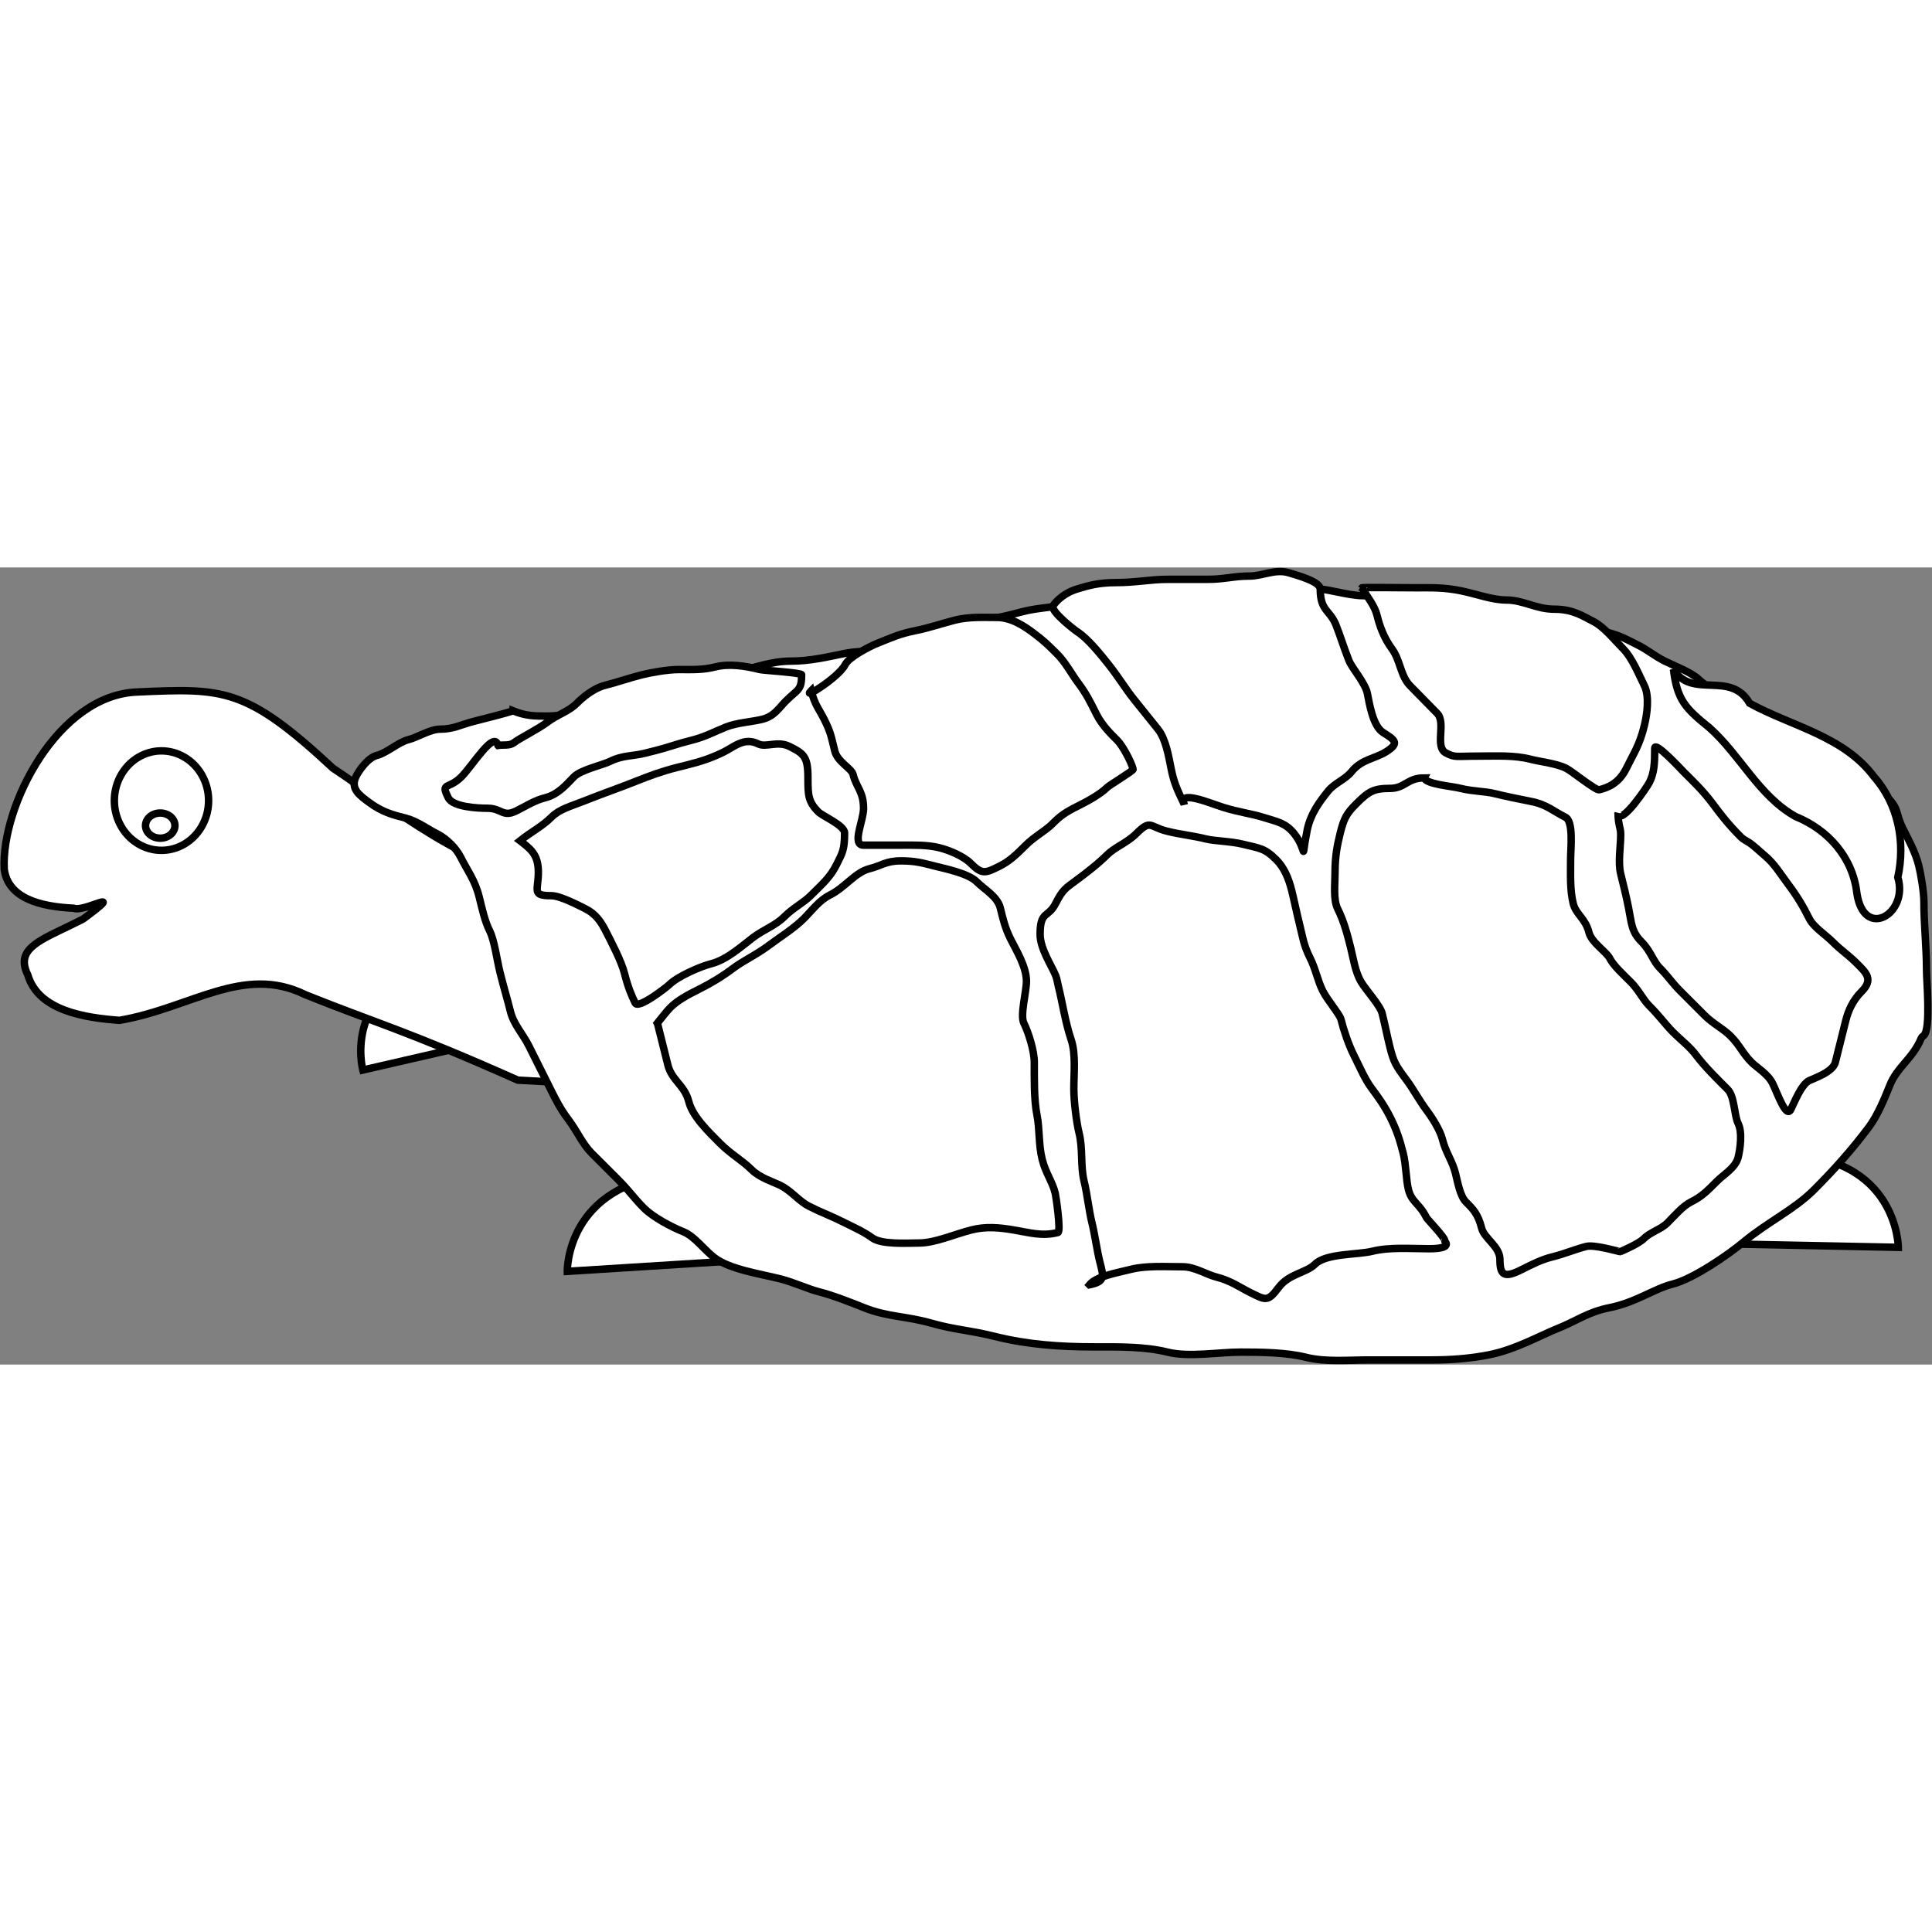 <svg width="400px" height="400px" xmlns="http://www.w3.org/2000/svg" viewBox="0 0 1038.504 428.475">
  <rect x="0" y="0" width="1038.504" height="428.475" fill="#808080" stroke="none"/>
  <title>Turtle</title>
  <g class="shapes">
    <path d="m 260.594,207.062 c -6.094,0.078 -12.887,0.94 -20.406,2.75 -57.491,15.065 -45.156,60.344 -45.156,60.344 l 117.625,-27.031 c 0,0 -9.407,-36.61 -52.062,-36.062 z M 958.25,315.5 c -59.429,0.61 -58.531,47.531 -58.531,47.531 l 120.687,2.438 c 0,0 -0.289,-49.359 -62.156,-49.969 z m -586.5,10.188 c -2.636,-0.015 -5.381,0.101 -8.281,0.312 -59.429,5.524 -58.531,52.375 -58.531,52.375 l 120.688,-7.562 c 0,0 -0.28,-44.824 -53.875,-45.125 z" style="fill:#fff;stroke:#000;stroke-width:4" role="button" aria-label="Change color"></path>
    <path d="m 358.442,158.33 c -20.513,10.981 -44.554,10.102 -66.884,7.281 -36.206,-0.034 -82.898,-38.065 -112.598,-57.7 C 132.228,64.42 120.134,64.889 74.018,66.949 31.174,68.261 0.592,128.058 2.265,162.105 c 1.981,15.772 19.401,20.229 37.314,21.073 5.606,2.492 29.534,-12.334 5.152,5.772 -17.623,9.113 -32.021,13.371 -31.657,23.586 0.069,1.929 0.664,4.071 1.863,6.497 5.713,19.323 30.794,23.04 49.303,24.42 38.429,-6.58 66.546,-30.242 99.936,-13.765 36.863,14.821 55.024,19.553 114.17,45.905 68.424,3.424 40.662,6.793 61.373,-6.81 6.076,-3.349 23.766,16.18 30.659,14.895" style="fill:#fff;stroke:#000;stroke-width:4" role="button" aria-label="Change color"></path>
    <path d="m 275.838,77.094 c -4.323,1.338 -14.319,3.932 -21.104,5.628 -7.017,1.754 -10.874,4.221 -18.29,4.221 -5.133,0 -12.25,4.469 -16.883,5.628 -5.43,1.357 -11.611,7.123 -16.883,8.441 -4.914,1.229 -9.675,8.094 -11.255,11.255 -3.404,6.809 2.177,10.426 7.035,14.069 6.809,5.106 12.992,6.765 19.697,8.441 5.881,1.47 11.729,5.864 16.883,8.441 5.045,2.523 10.181,7.701 12.662,12.662 3.45,6.9 7.644,12.288 9.848,21.104 1.642,6.568 2.994,13.022 5.628,18.29 2.66,5.321 3.891,15.563 5.628,22.51 2.221,8.885 3.628,13.105 5.628,21.104 1.677,6.709 6.681,11.955 9.848,18.29 3.343,6.687 8.295,16.59 11.255,22.51 3.461,6.922 5.582,11.194 9.848,16.883 5.173,6.898 7.628,13.255 12.662,18.29 5.588,5.588 9.244,9.244 14.069,14.069 6.558,6.558 8.339,9.746 14.069,15.476 4.937,4.937 14.709,10.105 21.104,12.662 6.176,2.47 11.141,9.763 16.883,14.069 8.281,6.211 24.587,8.609 35.173,11.255 7.139,1.785 15.174,5.552 21.104,7.035 7.079,1.77 17.503,5.876 23.917,8.441 12.87,5.148 22.459,4.407 36.579,8.441 12.127,3.465 20.201,3.643 33.766,7.035 17.701,4.425 35.237,5.628 53.462,5.628 12.877,0 27.163,-0.244 39.393,2.814 11.475,2.869 27.502,0 39.393,0 11.365,0 24.667,0.187 35.173,2.814 10.366,2.592 22.648,1.407 33.766,1.407 11.255,0 22.51,0 33.766,0 10.457,0 20.924,-0.808 30.952,-2.814 13.97,-2.794 27.335,-10.371 36.579,-14.069 10.573,-4.229 16.229,-8.873 28.138,-11.255 13.949,-2.79 23.858,-10.185 33.766,-12.662 10.9,-2.725 29.72,-15.622 37.986,-22.51 12.891,-10.743 27.267,-17.419 37.986,-28.138 10.817,-10.817 20.33,-21.479 29.545,-33.766 4.704,-6.272 8.553,-15.754 11.255,-22.511 3.906,-9.766 12.604,-14.628 16.883,-25.324 0.246,-0.616 0.938,-0.938 1.407,-1.407 3.787,-3.787 1.407,-28.971 1.407,-35.173 0,-12.239 -1.407,-24.112 -1.407,-36.579 0,-5.523 -1.718,-15.312 -2.814,-19.697 -1.76,-7.038 -5.642,-14.099 -8.441,-19.697 -4.282,-8.563 -1.851,-10.292 -8.441,-16.883 -4.885,-4.885 -7.571,-8.709 -12.662,-11.255 -5.19,-2.595 -6.616,-6.825 -12.662,-9.848 -6.49,-3.245 -11.984,-5.458 -18.29,-7.035 -8.44,-2.11 -12.167,-7.49 -19.697,-11.255 -8.219,-4.109 -14.177,-9.902 -22.51,-14.069 -4.229,-2.114 -12.273,-6.645 -15.476,-9.848 -3.706,-3.706 -13.469,-7.438 -18.29,-9.848 -5.179,-2.589 -9.41,-6.112 -14.069,-8.441 -5.815,-2.908 -9.477,-5.183 -16.883,-7.035 -6.008,-1.502 -14.77,-3.868 -21.104,-7.035 -4.45,-2.225 -14.387,-2.814 -19.697,-2.814 -7.434,0 -15.798,-3.949 -22.51,-5.628 -6.994,-1.749 -16.592,0 -23.917,0 -6.512,0 -13.54,-4.221 -21.104,-4.221 -7.503,0 -15.007,0 -22.51,0 -9.392,0 -19.893,-4.221 -30.952,-4.221 -7.534,0 -17.641,-1.277 -25.324,-2.814 -7.681,-1.536 -18.365,1.407 -26.731,1.407 -5.082,0 -15.97,1.179 -22.51,2.814 -8.068,2.017 -18.62,2.545 -25.324,4.221 -8.221,2.055 -16.969,1.143 -25.324,2.814 -10.214,2.043 -18.824,2.244 -26.731,4.221 -7.939,1.985 -15.101,4.221 -23.917,4.221 -5.27,0 -14.834,7.226 -19.697,8.441 -8.236,2.059 -18.691,5.376 -25.324,7.035 -8.472,2.118 -18.425,1.153 -26.731,2.814 -10.029,2.006 -18.983,4.221 -29.545,4.221 -9.911,0 -19.184,3.389 -28.138,5.628 -9.861,2.465 -17.365,4.693 -26.731,7.035 -11.416,2.854 -24.717,1.807 -35.173,7.035 -10.044,5.022 -29.709,9.848 -40.8,9.848 -7.043,0 -11.373,-0.047 -18.29,-2.814 z" style="fill:#fff;stroke:#000;stroke-width:4" role="button" aria-label="Change color"></path>
    <path d="m 267.697,95.679 c -2.097,-8.389 -13.582,10.768 -19.697,16.883 -7.03,7.03 -11.329,2.666 -7.035,11.255 2.513,5.027 16.052,5.628 21.104,5.628 7.668,0 8.157,5.067 15.476,1.407 5.342,-2.671 9.787,-5.612 15.476,-7.035 7.26,-1.815 11.773,-7.552 15.476,-11.255 3.92,-3.92 15.293,-6.24 19.697,-8.441 6.26,-3.13 12.112,-2.676 18.29,-4.221 1.876,-0.469 3.752,-0.938 5.628,-1.407 7.502,-1.875 10.98,-3.448 19.697,-5.628 7.284,-1.821 12.35,-4.659 18.29,-7.035 6.081,-2.432 14.242,-2.857 19.697,-4.221 6.414,-1.603 8.933,-6.12 12.662,-9.848 6.338,-6.338 8.441,-5.497 8.441,-14.069 0,-1.132 -20.621,-2.341 -22.51,-2.814 -7.801,-1.95 -16.327,-3.304 -23.917,-1.407 -6.898,1.725 -12.52,1.407 -19.697,1.407 -6.006,0 -15.245,1.701 -19.697,2.814 -6.526,1.631 -13.55,4.091 -19.697,5.628 -6.689,1.672 -12.64,7.012 -15.476,9.848 -4.232,4.232 -10.232,5.915 -15.476,9.848 -5.681,4.26 -14.338,8.292 -18.29,11.255 -2.282,1.712 -5.628,0.938 -8.441,1.407 z" style="fill:#fff;stroke:#000;stroke-width:4" role="button" aria-label="Change color"></path>
    <path d="m 279.535,146.91 c 5.373,4.251 9.848,7.116 9.848,16.883 0,9.964 -3.81,12.662 7.035,12.662 4.697,0 14.297,5.038 18.29,7.035 5.677,2.838 8.507,7.167 11.255,12.662 2.814,5.628 8.055,15.336 9.848,22.51 1.642,6.567 3.627,11.474 5.628,15.476 1.719,3.438 17.132,-8.691 18.29,-9.848 4.416,-4.416 16.74,-9.813 22.51,-11.255 8.578,-2.144 16.948,-9.897 22.51,-14.069 6.038,-4.528 11.997,-6.37 16.883,-11.255 4.755,-4.755 10.176,-7.363 14.069,-11.255 6.575,-6.575 10.504,-9.753 14.069,-16.883 3.036,-6.073 4.221,-7.854 4.221,-16.883 0,-4.019 -11.864,-9.05 -14.069,-11.255 -5.515,-5.515 -5.628,-9.043 -5.628,-18.29 0,-11.435 -2.132,-13.025 -9.848,-16.883 -6.563,-3.282 -12.626,0.721 -16.883,-1.407 -7.452,-3.726 -12.94,1.546 -18.29,4.221 -6.518,3.259 -12.361,5.201 -19.697,7.035 -1.876,0.469 -3.752,0.938 -5.628,1.407 -8.287,2.072 -15.345,4.731 -21.104,7.035 -9.715,3.886 -19.504,7.239 -29.545,11.255 -6.374,2.55 -12.502,4.061 -16.883,8.441 -5.041,5.041 -10.966,7.929 -16.883,12.662 z" style="fill:#fff;stroke:#000;stroke-width:4" role="button" aria-label="Change color"></path>
    <path d="m 353.377,244.952 c 1.015,4.058 3.74,14.958 5.628,22.51 2.064,8.257 9.057,10.904 11.255,19.697 1.987,7.948 10.592,16.219 16.883,22.511 5.699,5.699 11.978,9.164 16.883,14.069 4.367,4.367 11.705,6.556 15.476,8.441 5.967,2.984 9.983,8.509 15.476,11.255 7.479,3.74 10.918,4.755 18.29,8.441 5.129,2.565 11.359,5.354 15.476,8.441 5.106,3.829 19.134,2.814 25.324,2.814 8.559,0 19.277,-4.819 28.138,-7.035 7.72,-1.93 14.605,-1.318 22.51,0 8.971,1.495 15.318,3.557 23.917,1.407 1.827,-0.457 -1.084,-19.81 -1.407,-21.104 -1.641,-6.565 -5.112,-10.602 -7.035,-18.29 -1.987,-7.948 -1.253,-16.115 -2.814,-23.917 -1.629,-8.144 -1.407,-20.03 -1.407,-28.138 0,-6.114 -3.108,-16.065 -5.628,-21.104 -2.104,-4.209 1.407,-16.978 1.407,-22.51 0,-7.81 -5.557,-16.743 -8.441,-22.51 -3.159,-6.319 -4.16,-11.011 -5.628,-16.883 -1.552,-6.209 -8.463,-9.87 -12.662,-14.069 -4.461,-4.461 -16.465,-6.93 -22.51,-8.441 -6.326,-1.582 -10.181,-2.814 -18.29,-2.814 -7.973,0 -10.514,2.628 -16.883,4.221 -7.599,1.9 -13.083,10.059 -21.104,14.069 -5.931,2.966 -9.595,8.188 -14.069,12.662 -5.369,5.369 -12.653,9.841 -18.29,14.069 -7.697,5.773 -14.01,8.397 -19.697,12.662 -5.946,4.46 -11.976,8.098 -18.29,11.255 -6.379,3.19 -11.635,6.008 -15.476,9.848 -2.59,2.59 -4.69,5.628 -7.035,8.441 z" style="fill:#fff;stroke:#000;stroke-width:4" role="button" aria-label="Change color"></path>
    <path d="m 585.577,385.602 c 3.709,-4.487 13.74,-6.183 22.307,-8.311 8.477,-2.106 18.549,-1.385 27.884,-1.385 6.409,0 12.84,4.228 18.125,5.541 7.617,1.892 12.637,5.585 18.125,8.311 8.5,4.223 9.422,5.064 15.336,-2.771 5.575,-7.385 14.783,-7.762 19.519,-12.467 5.895,-5.857 23.002,-5.021 30.672,-6.926 9.461,-2.35 20.418,-1.385 30.672,-1.385 13.355,0 8.193,-3.984 8.365,-4.156 0.962,-0.956 -9.403,-11.759 -9.759,-12.467 -4.04,-8.028 -8,-8.246 -9.759,-15.238 -1.273,-5.058 -1.233,-13.213 -2.788,-19.393 -1.732,-6.884 -3.476,-12.449 -6.971,-19.393 -2.991,-5.945 -6.387,-10.77 -9.759,-15.238 -3.879,-5.138 -6.515,-11.562 -9.759,-18.008 -3.104,-6.167 -5.64,-14.105 -6.971,-19.393 -0.66,-2.621 -7.348,-10.445 -9.759,-15.238 -2.869,-5.701 -3.748,-11.603 -6.971,-18.008 -3.43,-6.816 -3.87,-11.223 -5.577,-18.008 -1.442,-5.729 -2.945,-13.09 -4.183,-18.008 -1.7,-6.757 -4.146,-12.431 -8.365,-16.623 -6.352,-6.311 -8.97,-6.038 -18.125,-8.311 -6.255,-1.554 -14.982,-1.643 -19.519,-2.77 -7.004,-1.74 -13.95,-2.426 -20.913,-4.156 -9.768,-2.426 -8.697,-6.596 -16.73,1.385 -4.728,4.698 -11.55,7.32 -15.336,11.082 -5.271,5.237 -11.379,9.865 -16.73,13.852 -5.723,4.265 -7.348,4.905 -11.154,12.467 -4.02,7.988 -8.365,3.705 -8.365,16.623 0,7.805 6.207,16.803 8.365,22.164 0.712,1.768 0.929,3.694 1.394,5.541 2.246,8.927 3.726,19.417 6.971,29.09 2.54,7.571 1.394,18.002 1.394,26.319 0,6.89 1.529,18.543 2.788,23.549 2.205,8.763 0.654,17.835 2.788,26.319 1.532,6.089 2.588,15.827 4.183,22.164 1.47,5.842 2.762,15.131 4.183,20.779 1.979,7.864 3.223,10.719 -5.577,12.467 z" style="fill:#fff;stroke:#000;stroke-width:4" role="button" aria-label="Change color"></path>
    <path d="m 765.457,113.145 c 1.446,3.482 14.524,4.334 19.697,5.628 6.635,1.659 12.89,1.464 18.29,2.814 5.649,1.412 12.666,2.815 19.697,4.221 8.335,1.667 11.471,5.032 18.29,8.441 4.516,2.258 2.814,16.94 2.814,22.51 0,8.126 -0.408,16.659 1.407,23.917 1.452,5.809 6.577,8.019 8.441,15.476 1.384,5.534 9.393,10.345 11.255,14.069 1.887,3.773 7.46,8.867 11.255,12.662 4.262,4.262 6.446,9.26 9.848,12.662 5.599,5.599 8.853,10.26 12.662,14.069 5.109,5.109 9.006,7.788 12.662,12.662 4.576,6.101 11.738,13.144 16.883,18.29 3.791,3.791 3.48,13.994 5.628,18.29 2.385,4.77 1.129,13.774 0,18.29 -1.391,5.565 -7.661,9.068 -11.255,12.662 -5.66,5.66 -8.26,8.351 -14.069,11.255 -4.506,2.253 -8.825,7.418 -12.662,11.255 -3.517,3.517 -9.145,4.924 -12.662,8.441 -2.948,2.948 -11.804,6.606 -12.662,7.035 -0.263,0.132 -13.806,-3.935 -18.29,-2.814 -5.52,1.38 -11.609,3.957 -18.29,5.628 -5.752,1.438 -10.207,3.697 -16.883,7.035 -9.207,4.604 -11.255,2.54 -11.255,-5.628 0,-7.037 -8.444,-11.267 -9.848,-16.883 -1.881,-7.524 -4.599,-10.227 -8.441,-14.069 -3.144,-3.144 -4.415,-10.627 -5.628,-15.476 -1.65,-6.6 -5.21,-10.991 -7.035,-18.29 -1.183,-4.733 -5.443,-11.478 -8.441,-15.476 -4.092,-5.456 -7.057,-11.285 -11.255,-16.883 -5.175,-6.9 -6.491,-9.081 -8.441,-16.883 -1.566,-6.265 -2.524,-11.501 -4.221,-18.29 -1.091,-4.363 -8.518,-12.32 -11.255,-16.883 -3.277,-5.462 -4.262,-12.826 -5.628,-18.29 -1.882,-7.526 -3.71,-14.455 -7.035,-21.104 -2.451,-4.903 -1.407,-13.073 -1.407,-19.697 0,-8.192 1.064,-14.105 2.814,-21.104 1.925,-7.701 3.368,-10.402 8.441,-15.476 6.677,-6.677 9.325,-8.441 18.29,-8.441 8.097,0 9.211,-5.628 18.29,-5.628 z" style="fill:#fff;stroke:#000;stroke-width:4" role="button" aria-label="Change color"></path>
    <path d="m 869.768,132.358 c 1.597,6.388 15.571,-14.259 16.883,-16.883 2.551,-5.103 2.814,-10.3 2.814,-18.29 0,-4.048 14.575,11.762 15.476,12.662 5.49,5.49 10.453,10.186 15.476,16.883 4.565,6.087 8.283,11.097 15.476,18.29 1.196,1.196 2.814,1.876 4.221,2.814 3.048,2.032 5.628,4.69 8.441,7.035 5.276,4.397 8.265,9.613 12.662,15.476 4.885,6.513 8,11.779 11.255,18.29 2.395,4.79 8.611,8.61 12.662,12.662 4.696,4.696 8.324,6.917 12.662,11.255 5.136,5.136 9.537,8.753 2.814,15.476 -4.663,4.663 -7.13,10.231 -8.441,15.476 -1.908,7.634 -3.771,15.083 -5.628,22.51 -1.323,5.292 -11.596,8.612 -14.069,9.848 -4.245,2.123 -7.924,11.627 -9.848,15.476 -2.56,5.12 -7.288,-8.949 -9.848,-14.069 -2.482,-4.964 -8.466,-8.466 -11.255,-11.255 -4.836,-4.836 -6.356,-9.17 -11.255,-14.069 -4.194,-4.194 -9.344,-6.53 -14.069,-11.255 -4.242,-4.241 -8.524,-8.524 -12.662,-12.662 -5.248,-5.248 -6.713,-8.12 -11.255,-12.662 -3.825,-3.825 -4.886,-9.107 -9.848,-14.069 -5.569,-5.569 -5.386,-10.046 -7.035,-18.29 -1.224,-6.118 -2.575,-11.707 -4.221,-18.29 -1.534,-6.135 0,-14.742 0,-21.104 0,-3.92 -1.407,-5.279 -1.407,-11.255 z" style="fill:#fff;stroke:#000;stroke-width:4" role="button" aria-label="Change color"></path>
    <path d="m 899.533,54.777 c 9.943,16.287 30.639,0.328 40.96,18.258 22.632,12.398 50.578,17.619 66.883,39.52 12.963,14.68 16.912,35.179 12.756,54.025 5.917,19.542 -18.064,33.929 -21.983,8.713 -2.151,-19.248 -15.31,-34.229 -32.931,-41.372 -19.75,-11.002 -29.714,-32.965 -46.327,-47.738 -12.702,-10.306 -17.376,-14.713 -19.358,-31.406 z" style="fill:#fff;stroke:#000;stroke-width:4" role="button" aria-label="Change color"></path>
    <path d="m 732.107,10.926 c 0,-0.275 22.159,0 29.065,0 7.941,0 14.764,-0.282 24.221,1.645 8.224,1.676 16.715,4.936 24.221,4.936 9.206,0 16.1,4.936 25.836,4.936 10.036,0 15.128,3.594 20.992,6.581 5.698,2.902 10.564,9.118 16.147,14.807 4.652,4.739 8.164,13.346 11.303,19.742 2.838,5.783 1.432,15.552 0,21.388 -2.631,10.724 -5.532,14.563 -9.688,23.033 -3.953,8.055 -9.824,10.317 -14.533,11.516 -1.907,0.486 -14.548,-9.879 -17.762,-11.516 -5.128,-2.612 -13.633,-3.472 -19.377,-4.936 -8.636,-2.2 -18.132,-1.645 -27.451,-1.645 -12.967,0 -12.74,0.913 -17.762,-1.645 -6.423,-3.272 0.234,-16.214 -4.844,-21.388 -5.317,-5.417 -9.248,-9.422 -14.533,-14.807 -5.138,-5.235 -5.245,-13.706 -9.688,-19.742 -4.368,-5.934 -6.66,-12.338 -8.074,-18.097 -1.23,-5.014 -4.8,-9.248 -8.074,-14.807 z" style="fill:#fff;stroke:#000;stroke-width:4" role="button" aria-label="Change color"></path>
    <path d="m 636.505,127.24 c -3.153,-7.851 14.264,-0.377 21.104,1.752 8.232,2.562 14.901,3.324 21.104,5.255 7.646,2.38 12.244,2.982 16.883,8.758 7.55,9.4 3.351,16.593 7.035,-1.752 1.833,-9.126 7.158,-15.918 11.255,-21.019 3.517,-4.379 9.145,-6.13 12.662,-10.509 5.272,-6.563 12.718,-7.041 18.29,-10.509 7.433,-4.627 5.426,-6.256 -1.407,-10.509 -5.481,-3.412 -7.348,-15.572 -8.441,-21.019 -1.103,-5.491 -8.319,-13.707 -9.848,-17.516 -2.637,-6.567 -4.827,-13.772 -7.035,-19.267 -3.302,-8.222 -8.441,-7.374 -8.441,-19.267 0,-4.202 -13.187,-7.607 -16.883,-8.758 -7.178,-2.234 -14.178,1.752 -21.104,1.752 -8.652,0 -13.356,1.752 -22.51,1.752 -7.035,0 -14.069,0 -21.104,0 -10.178,0 -17.219,1.752 -28.138,1.752 -9.33,0 -15.085,1.63 -21.104,3.503 -8.526,2.654 -12.354,8.374 -12.662,8.758 -2.253,2.805 12.05,13.632 12.662,14.012 5.956,3.707 13.027,12.716 16.883,17.516 5.269,6.559 9.074,13.049 14.069,19.267 5.978,7.442 8.515,10.601 12.662,15.764 4.229,5.266 5.743,14.586 7.035,21.019 1.46,7.272 2.89,10.668 7.035,19.267 z" style="fill:#fff;stroke:#000;stroke-width:4" role="button" aria-label="Change color"></path>
    <path d="m 436.042,66.275 c -5.439,5.439 14.85,-7.189 18.29,-14.069 2.066,-4.132 13.385,-9.856 16.883,-11.255 8.075,-3.23 12.048,-5.223 21.104,-7.035 7.313,-1.463 15.073,-4.12 21.104,-5.628 7.463,-1.866 15.508,-1.407 22.51,-1.407 7.751,0 14.745,4.728 19.697,8.441 5.476,4.107 7.99,6.583 12.662,11.255 4.423,4.423 7.845,10.929 11.255,15.476 4.203,5.604 6.159,9.505 9.848,16.883 3.045,6.089 8.028,10.841 11.255,14.069 2.638,2.638 7.385,11.251 8.441,15.476 0.197,0.788 -12.657,8.436 -14.069,9.848 -3.738,3.738 -10.997,7.609 -15.476,9.848 -6.955,3.478 -9.384,5.163 -14.069,9.848 -3.415,3.415 -9.523,6.709 -14.069,11.255 -5.479,5.479 -8.985,8.713 -14.069,11.255 -7.622,3.811 -9.401,4.668 -15.476,-1.407 -4.07,-4.07 -11.966,-7.212 -16.883,-8.441 -6.699,-1.675 -13.879,-1.407 -21.104,-1.407 -6.136,0 -12.171,0 -19.697,0 -6.566,0 0,-13.131 0,-19.697 0,-9.194 -3.836,-11.124 -5.628,-18.29 -0.848,-3.391 -8.342,-6.637 -9.848,-12.662 -2.071,-8.286 -2.14,-9.908 -5.628,-16.883 -2.699,-5.398 -5.149,-7.936 -7.035,-15.476 z" style="fill:#fff;stroke:#000;stroke-width:4" role="button" aria-label="Change color"></path>
    <g transform="translate(-5.164,-212.829)">
      <path d="m -379.863,558.54 a 25.324,26.731 0 1 1 -50.648,0 25.324,26.731 0 1 1 50.648,0 z" transform="translate(497.151,-220.376)" style="fill:#fff;stroke:#000;stroke-width:4" role="button" aria-label="Change color"></path>
      <path d="m 58.63,806.714 a 7.9,6.757 0 1 1 -15.8,0 7.9,6.757 0 1 1 15.8,0 z" transform="translate(40.567,-455.113)" style="fill:#fff;stroke:#000;stroke-width:4" role="button" aria-label="Change color"></path>
    </g>
  </g>
</svg>